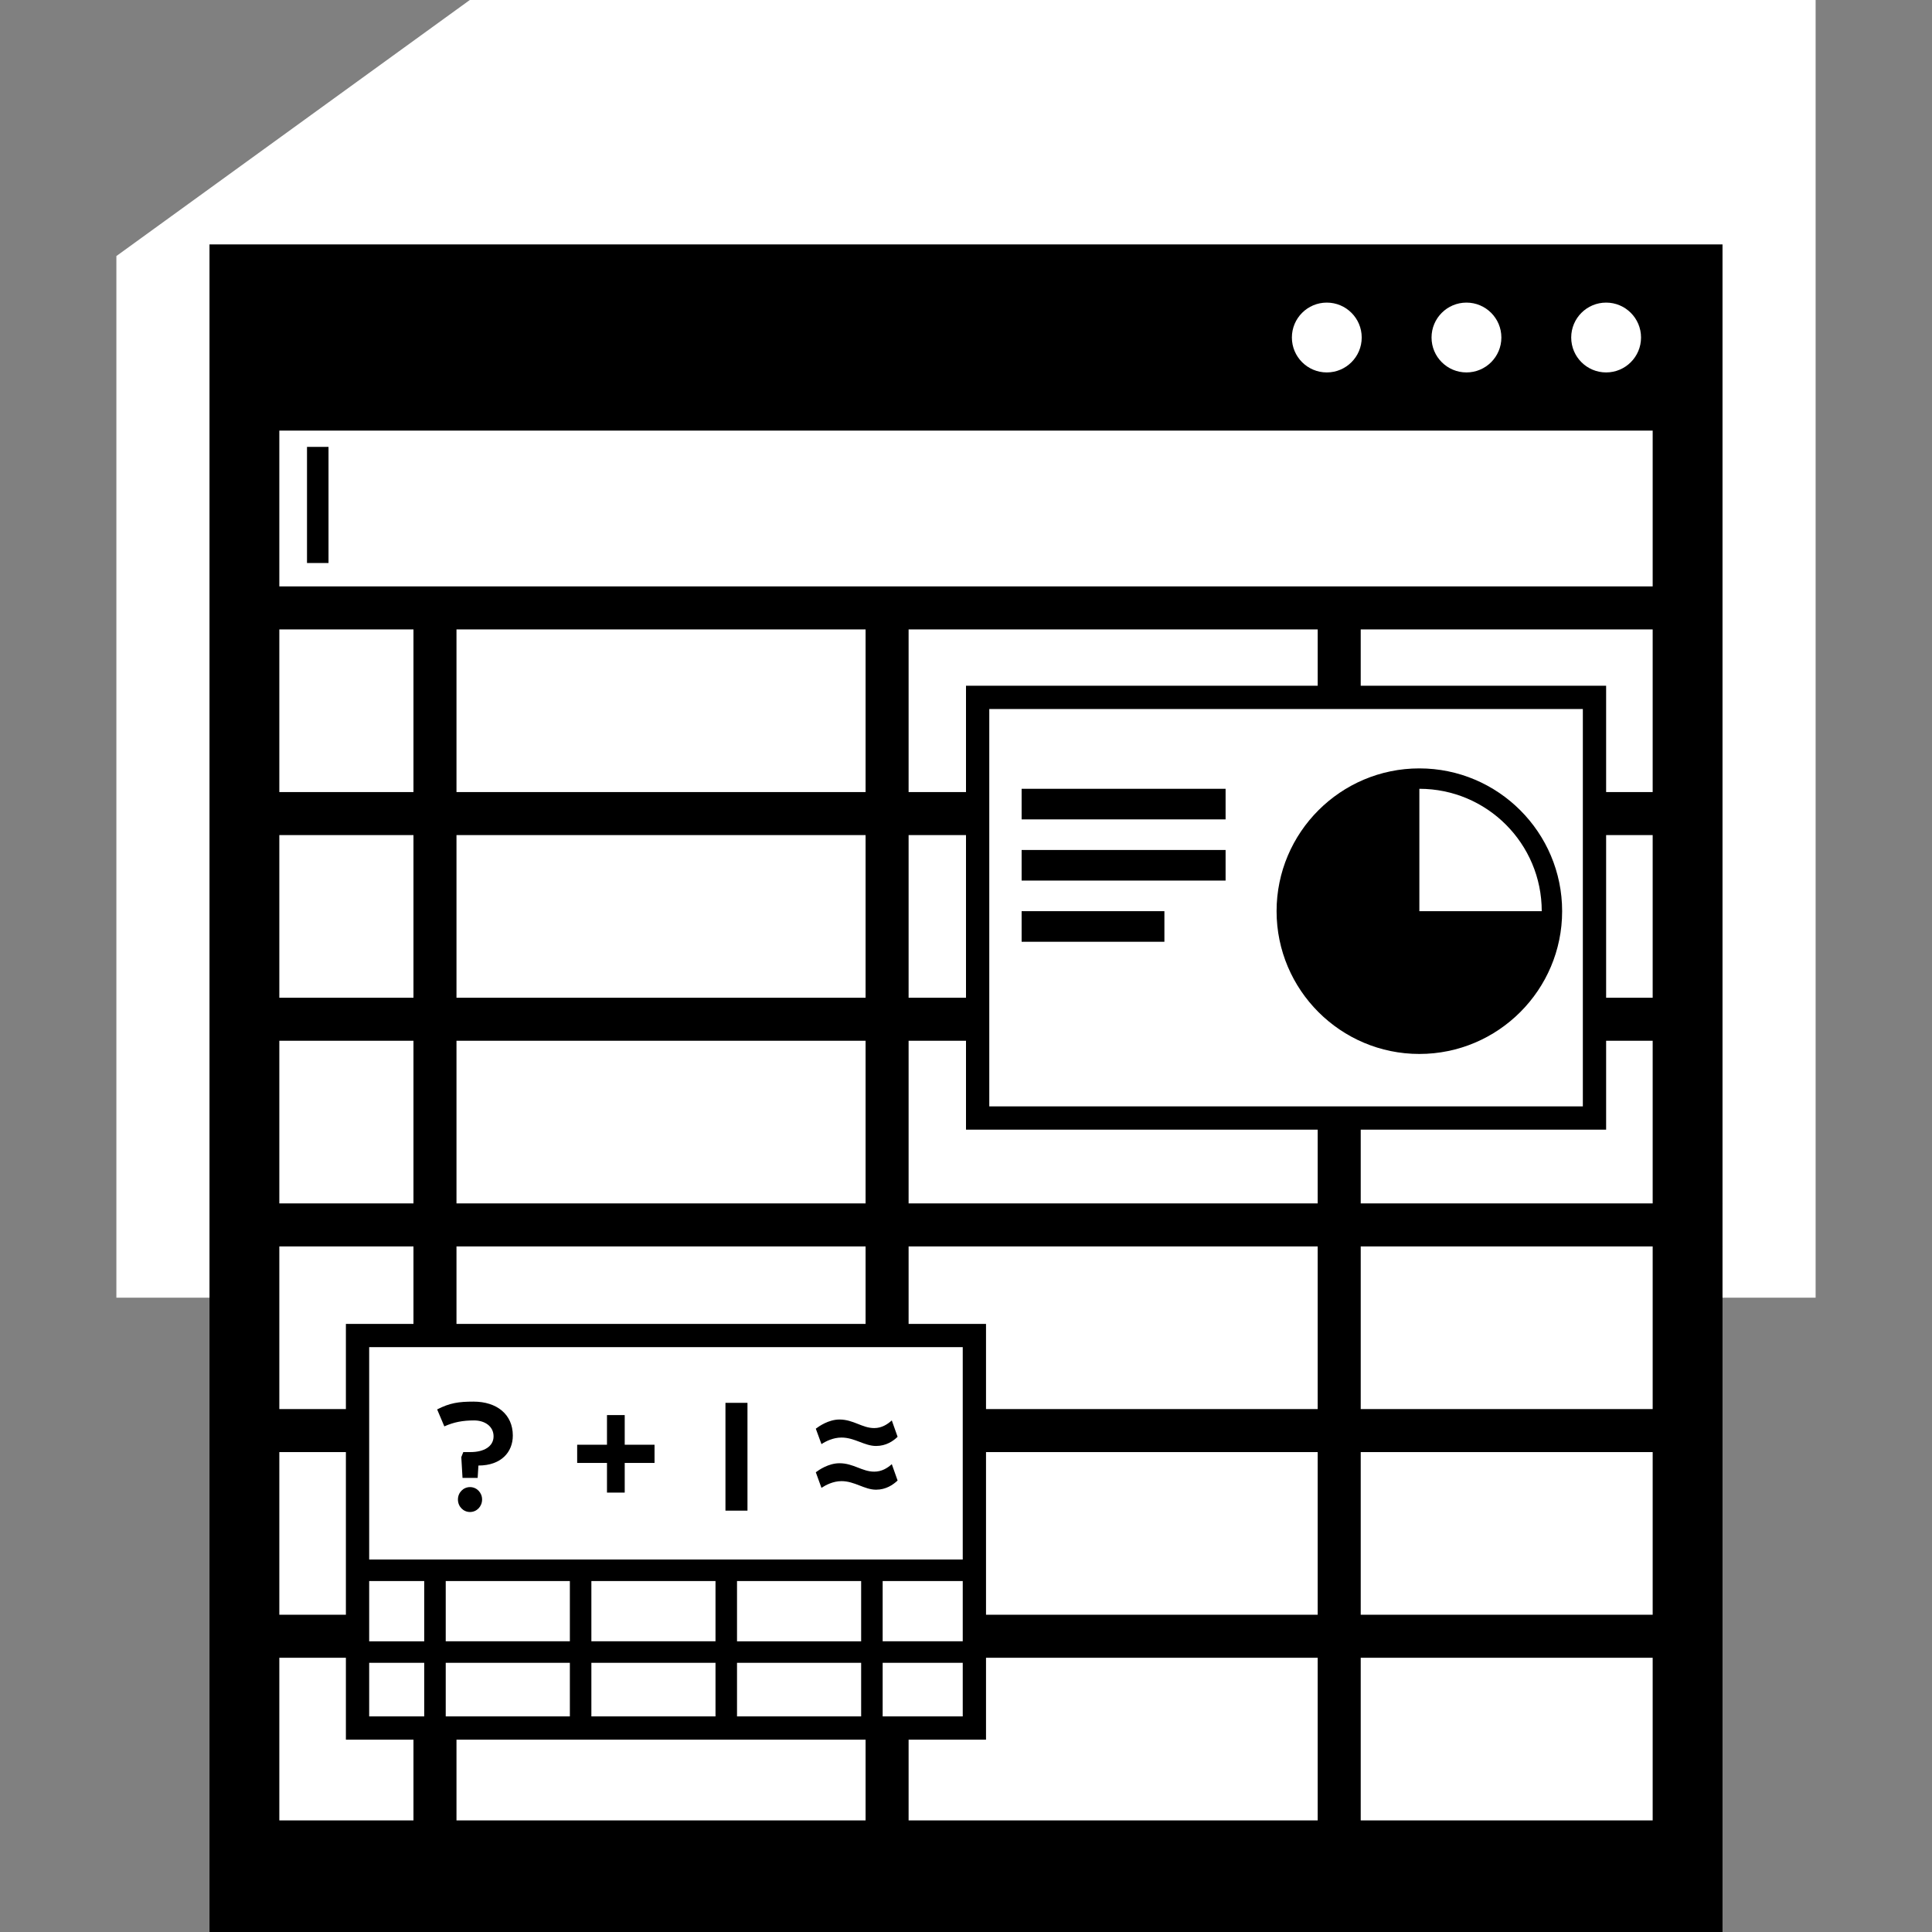 <?xml version="1.0" encoding="utf-8"?>
<!-- Generator: Adobe Illustrator 21.0.2, SVG Export Plug-In . SVG Version: 6.00 Build 0)  -->
<svg version="1.1" id="Layer_1" xmlns="http://www.w3.org/2000/svg" xmlns:xlink="http://www.w3.org/1999/xlink" x="0px" y="0px"
	 viewBox="0 0 500 500" enable-background="new 0 0 500 500" xml:space="preserve">
<rect x="0" y="0" width="500" height="500" fill="#808080" stroke="none"/>
<g>
	<polygon fill="#FFFFFF" points="445.783,0 129.398,0 121.586,0 115.26,4.583 40.08,59.05 30.12,66.265 30.12,78.563 30.12,311.747 
		30.12,335.843 54.217,335.843 63.253,335.843 63.253,490.964 436.747,490.964 436.747,335.843 445.783,335.843 469.88,335.843 
		469.88,311.747 469.88,24.096 469.88,0 	"/>
	<path d="M439.759,63.253H60.241h-6.024V500h52.787h11.134h105.873h11.134h105.874h11.134h93.631V63.253H439.759z M72.289,111.446
		h355.422v40.308H72.289V111.446z M341.018,204.981H235.145v-42.093h105.874V204.981z M341.018,216.115v42.093H235.145v-42.093
		H341.018z M341.018,269.342v42.093H235.145v-42.093H341.018z M341.018,322.57v42.093H235.145V322.57H341.018z M341.018,375.797
		v42.093H235.145v-42.093H341.018z M341.018,429.024v42.093H235.145v-42.093H341.018z M224.011,204.981H118.138v-42.093h105.873
		V204.981z M224.011,216.115v42.093H118.138v-42.093H224.011z M224.011,269.342v42.093H118.138v-42.093H224.011z M224.011,322.57
		v42.093H118.138V322.57H224.011z M224.011,375.797v42.093H118.138v-42.093H224.011z M224.011,429.024v42.093H118.138v-42.093
		H224.011z M352.152,471.117v-42.093h75.558v42.093H352.152z M427.711,216.115v42.093h-75.558v-42.093H427.711z M352.152,204.981
		v-42.093h75.558v42.093H352.152z M427.711,269.342v42.093h-75.558v-42.093H427.711z M427.711,322.57v42.093h-75.558V322.57H427.711
		z M427.711,375.797v42.093h-75.558v-42.093H427.711z M72.289,162.888h34.714v42.093H72.289V162.888z M72.289,216.115h34.714v42.093
		H72.289V216.115z M72.289,269.342h34.714v42.093H72.289V269.342z M72.289,322.57h34.714v42.093H72.289V322.57z M72.289,375.797
		h34.714v42.093H72.289V375.797z M107.004,429.024v42.093H72.289v-42.093H107.004z"/>
	<rect x="79.452" y="115.654" width="5.567" height="30.053"/>
	<rect x="253.012" y="180.482" fill="#FFFFFF" width="159.639" height="108.86"/>
	<path d="M409.639,183.493v102.838H256.024V183.493H409.639 M415.663,177.469H250v114.886h165.663V177.469L415.663,177.469z"/>
	<rect x="264.395" y="204.139" width="52.787" height="7.918"/>
	<rect x="264.395" y="219.975" width="52.787" height="7.918"/>
	<rect x="264.395" y="235.811" width="36.951" height="7.918"/>
	<path d="M367.329,198.86c-20.375,0-36.951,16.576-36.951,36.951c0,20.375,16.576,36.951,36.951,36.951s36.951-16.576,36.951-36.951
		C404.28,215.436,387.704,198.86,367.329,198.86z"/>
	<path fill="#FFFFFF" d="M367.329,235.811c0,0,0-15.836,0-31.672c17.492,0,31.672,14.18,31.672,31.672H367.329z"/>
	<rect x="92.529" y="345.633" fill="#FFFFFF" width="159.639" height="101.583"/>
	<path d="M89.518,342.62v107.606H255.18V342.62H89.518z M249.156,348.645v54.961H95.542v-54.961H249.156z M115.354,409.173h32.126
		v15.594h-32.126V409.173z M109.787,424.767H95.542v-15.594h14.245V424.767z M185.172,409.173v15.594h-32.125v-15.594H185.172z
		 M147.48,430.334v13.869h-32.126v-13.869H147.48z M153.047,430.334h32.125v13.869h-32.125V430.334z M190.739,430.334h32.125v13.869
		h-32.125V430.334z M190.739,424.767v-15.594h32.125v15.594H190.739z M228.431,409.173h20.725v15.594h-20.725V409.173z
		 M95.542,430.334h14.245v13.869H95.542V430.334z M228.431,444.202v-13.869h20.725v13.869H228.431z"/>
	<path d="M132.718,371.523c0,4.236-2.968,7.757-8.904,7.757l-0.197,3.203H119.7l-0.316-5.38l0.515-1.306h1.899
		c3.403,0,5.936-1.427,5.936-4.074c0-2.612-2.294-4.118-5.025-4.118c-2.928,0-5.264,0.435-7.717,1.544l-1.859-4.392
		c3.244-1.665,5.54-2.018,9.417-2.018C128.564,362.74,132.718,366.023,132.718,371.523z M124.765,388.066
		c0,1.818-1.385,3.241-3.125,3.241c-1.741,0-3.127-1.424-3.127-3.241c0-1.783,1.385-3.206,3.127-3.206
		C123.379,384.86,124.765,386.283,124.765,388.066z"/>
	<path d="M169.394,378.606h-7.717v7.677h-4.59v-7.677h-7.715v-4.709h7.715v-7.674h4.59v7.674h7.717V378.606z"/>
	<path d="M193.445,390.954h-5.698v-27.9h5.698V390.954z"/>
	<path d="M230.797,367.605l1.503,4.236c-1.187,1.147-3.008,2.374-5.58,2.374c-3.008,0-5.54-2.177-8.942-2.177
		c-2.177,0-4.117,0.988-5.184,1.703l-1.465-4c0.791-0.591,3.286-2.371,6.134-2.371c3.6,0,5.856,2.215,8.982,2.215
		C228.185,369.585,229.648,368.635,230.797,367.605z M230.797,378.924l1.503,4.233c-1.187,1.109-3.008,2.374-5.58,2.374
		c-3.008,0-5.54-2.215-8.942-2.215c-2.177,0-4.117,1.03-5.184,1.741l-1.465-4.036c0.791-0.594,3.286-2.336,6.134-2.336
		c3.6,0,5.856,2.177,8.982,2.177C228.185,380.862,229.648,379.953,230.797,378.924z"/>
	<circle fill="#FFFFFF" cx="415.663" cy="87.349" r="9.036"/>
	<circle fill="#FFFFFF" cx="379.518" cy="87.349" r="9.036"/>
	<circle fill="#FFFFFF" cx="343.374" cy="87.349" r="9.036"/>
</g>
</svg>
